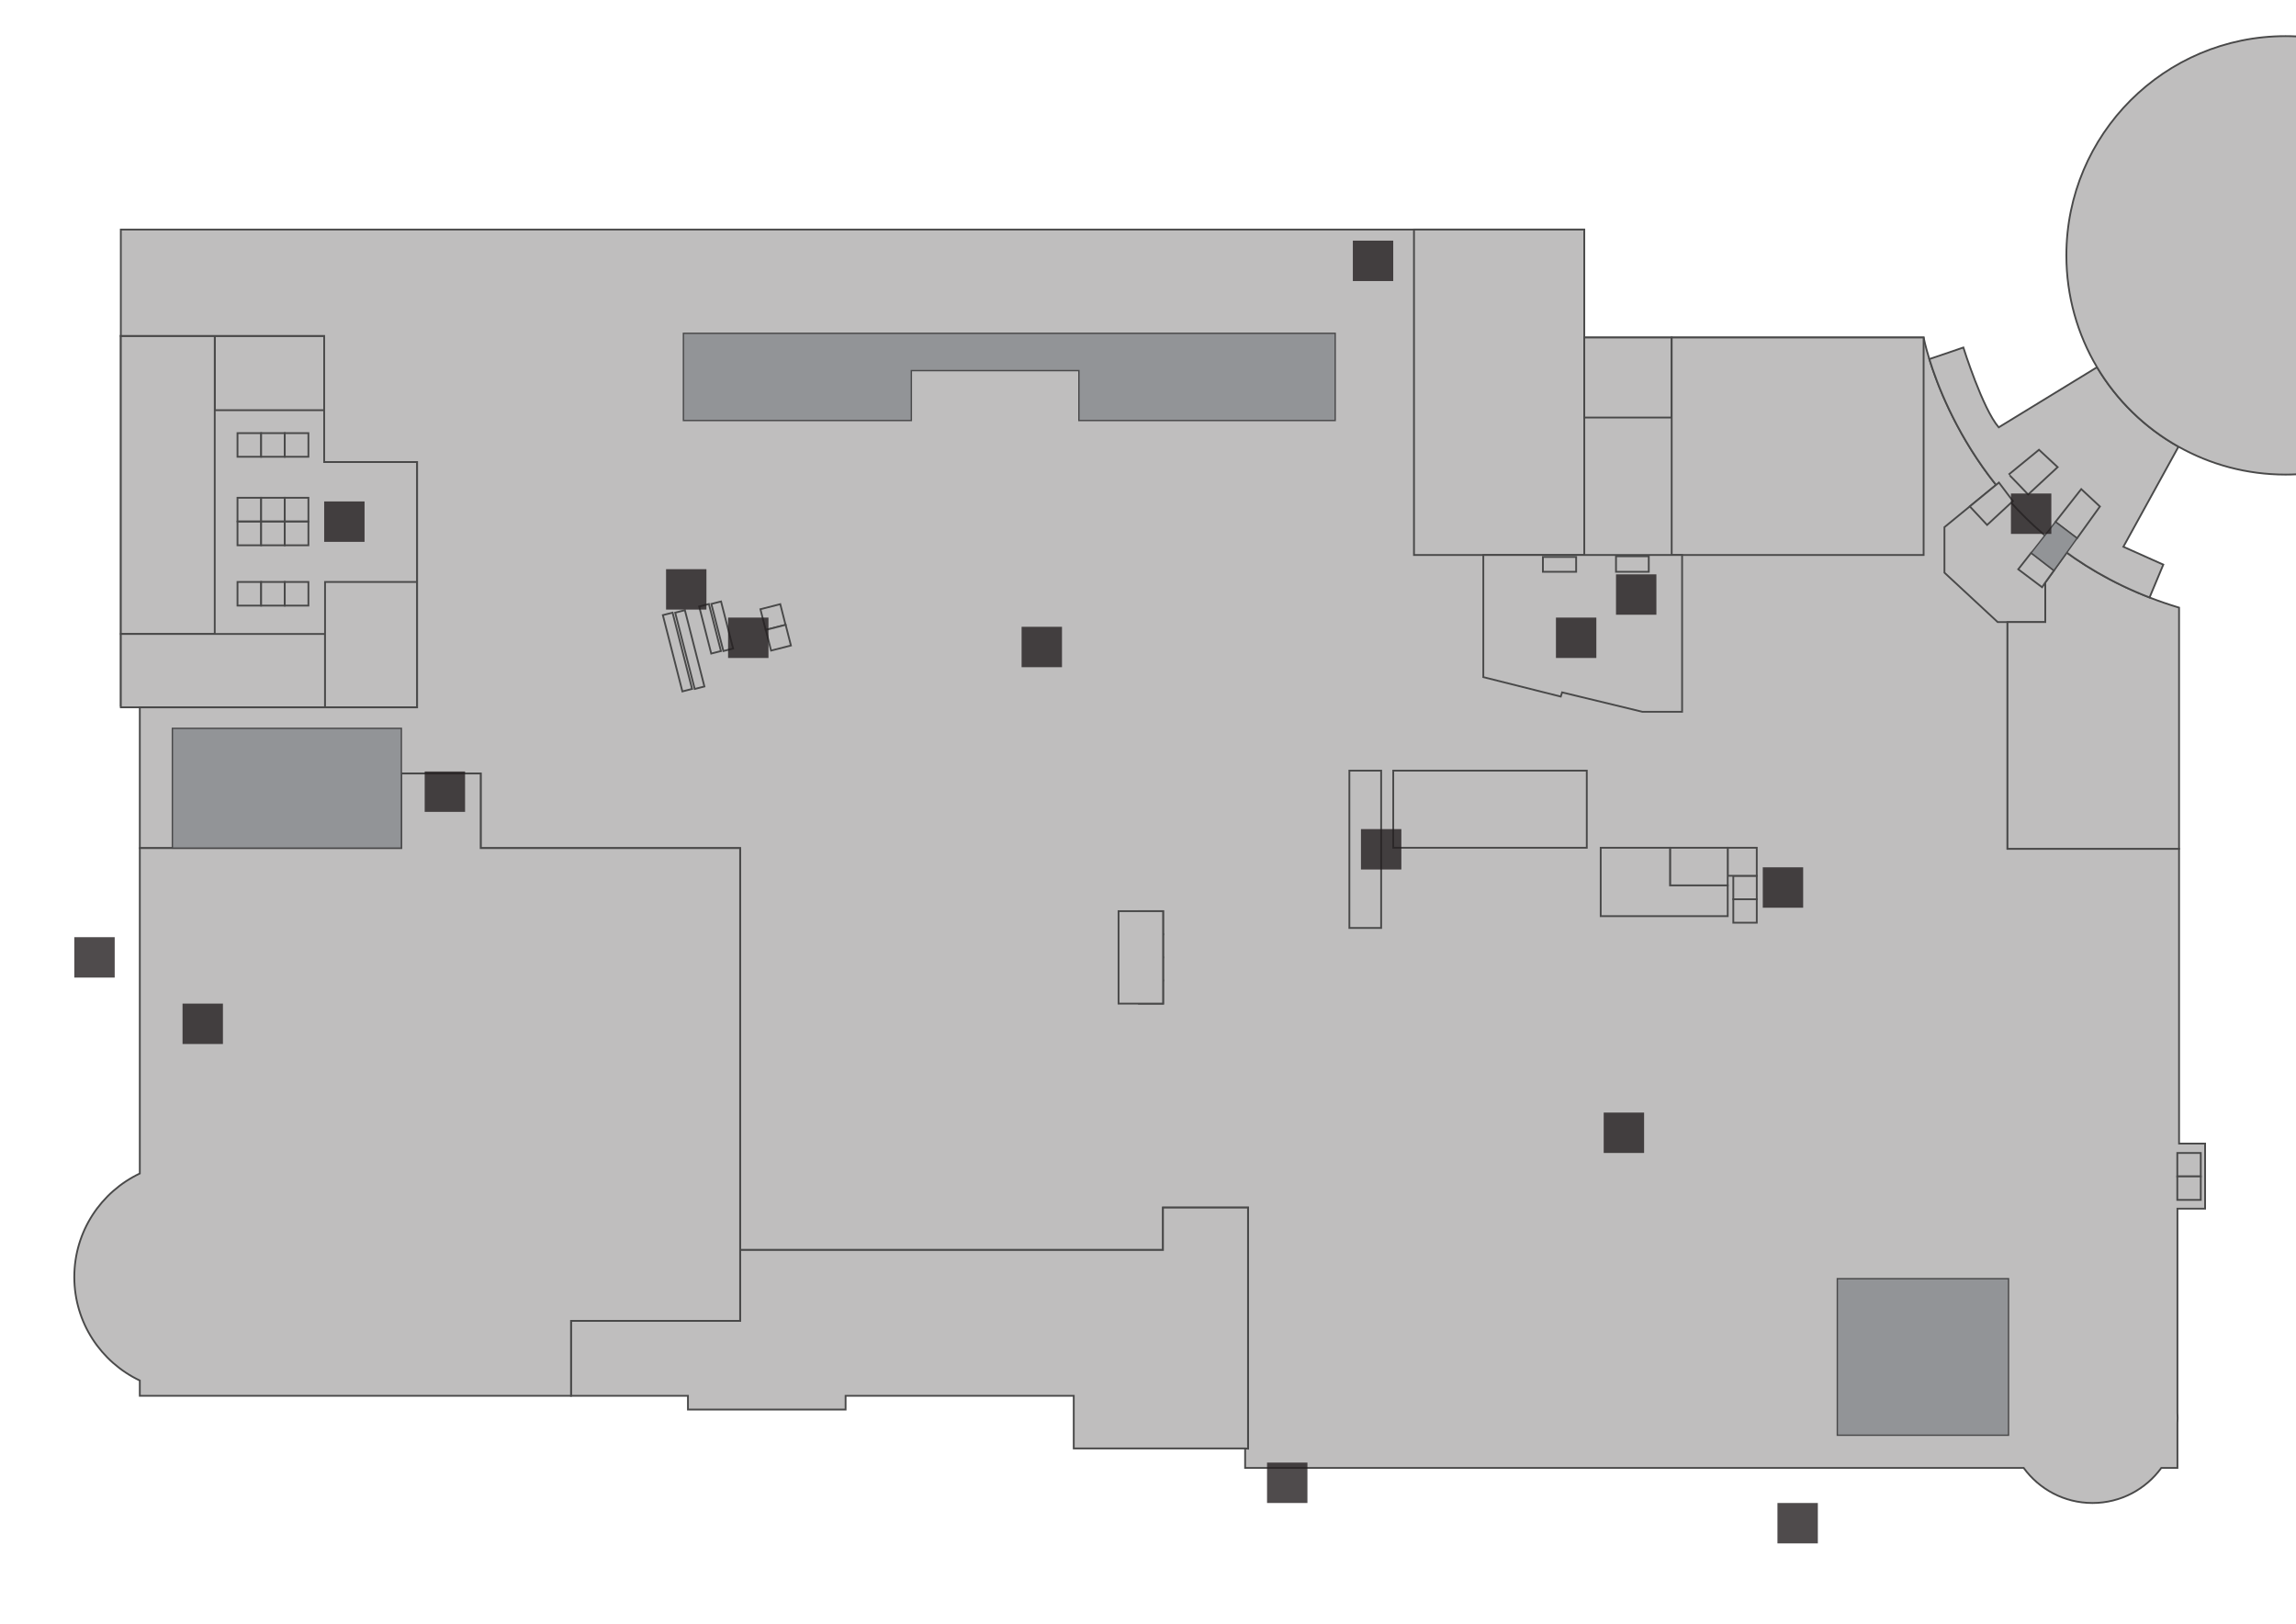 <?xml version="1.0" encoding="utf-8"?>
<!-- Generator: Adobe Illustrator 16.0.0, SVG Export Plug-In . SVG Version: 6.00 Build 0)  -->
<!DOCTYPE svg PUBLIC "-//W3C//DTD SVG 1.1//EN" "http://www.w3.org/Graphics/SVG/1.1/DTD/svg11.dtd">
<svg version="1.1" id="Layer_1" xmlns="http://www.w3.org/2000/svg" xmlns:xlink="http://www.w3.org/1999/xlink" x="0px" y="0px"
	 width="841.89px" height="595.281px" viewBox="0 0 841.89 595.281" enable-background="new 0 0 841.89 595.281"
	 xml:space="preserve">
<g id="background">
	<rect fill="#FFFFFF" width="841.89" height="595.281"/>
</g>
<g id="etc">
	<polygon fill="#BFBEBE" stroke="#494949" stroke-width="0.66" stroke-miterlimit="10" points="152.951,169.383 118.864,169.383 
		118.864,123.163 44.302,123.163 44.302,258.765 51.263,258.765 51.263,259.32 152.951,259.32 	"/>
	
		<rect x="130.612" y="150.382" fill="#BFBEBE" stroke="#494949" stroke-width="0.66" stroke-miterlimit="10" width="22.339" height="19.001"/>
	
		<rect x="87.087" y="182.49" fill="#BFBEBE" stroke="#494949" stroke-width="0.66" stroke-miterlimit="10" width="8.667" height="8.666"/>
	
		<rect x="95.754" y="182.49" fill="#BFBEBE" stroke="#494949" stroke-width="0.66" stroke-miterlimit="10" width="8.666" height="8.666"/>
	
		<rect x="104.42" y="182.49" fill="#BFBEBE" stroke="#494949" stroke-width="0.66" stroke-miterlimit="10" width="8.667" height="8.666"/>
	
		<rect x="87.087" y="158.791" fill="#BFBEBE" stroke="#494949" stroke-width="0.66" stroke-miterlimit="10" width="8.667" height="8.667"/>
	
		<rect x="95.754" y="158.791" fill="#BFBEBE" stroke="#494949" stroke-width="0.66" stroke-miterlimit="10" width="8.666" height="8.667"/>
	
		<rect x="104.42" y="158.791" fill="#BFBEBE" stroke="#494949" stroke-width="0.66" stroke-miterlimit="10" width="8.667" height="8.667"/>
	
		<rect x="87.087" y="191.242" fill="#BFBEBE" stroke="#494949" stroke-width="0.66" stroke-miterlimit="10" width="8.667" height="8.666"/>
	
		<rect x="95.754" y="191.242" fill="#BFBEBE" stroke="#494949" stroke-width="0.66" stroke-miterlimit="10" width="8.666" height="8.666"/>
	
		<rect x="104.42" y="191.242" fill="#BFBEBE" stroke="#494949" stroke-width="0.66" stroke-miterlimit="10" width="8.667" height="8.666"/>
	
		<rect x="87.087" y="213.356" fill="#BFBEBE" stroke="#494949" stroke-width="0.66" stroke-miterlimit="10" width="8.667" height="8.666"/>
	
		<rect x="95.754" y="213.356" fill="#BFBEBE" stroke="#494949" stroke-width="0.66" stroke-miterlimit="10" width="8.666" height="8.666"/>
	
		<rect x="104.42" y="213.356" fill="#BFBEBE" stroke="#494949" stroke-width="0.66" stroke-miterlimit="10" width="8.667" height="8.666"/>
	
		<rect x="78.743" y="123.163" fill="#BFBEBE" stroke="#494949" stroke-width="0.66" stroke-miterlimit="10" width="40.122" height="27.219"/>
	
		<rect x="44.302" y="123.163" fill="#BFBEBE" stroke="#494949" stroke-width="0.66" stroke-miterlimit="10" width="34.44" height="109.259"/>
	
		<rect x="44.302" y="232.422" fill="#BFBEBE" stroke="#494949" stroke-width="0.66" stroke-miterlimit="10" width="74.883" height="26.897"/>
	
		<rect x="119.185" y="213.356" fill="#BFBEBE" stroke="#494949" stroke-width="0.66" stroke-miterlimit="10" width="33.766" height="45.963"/>
	<path fill="#BFBEBE" stroke="#494949" stroke-width="0.66" stroke-miterlimit="10" d="M808.558,443.117v-23.863h-9.545V311.189
		h-62.918v-83.132h13.867v-14.508l7.867-10.947c-32.574-23.593-45.807-56.135-50.387-70.95c-1.529-4.944-2.1-7.92-2.1-7.92h-124.49
		V84.157H44.302v39.006h74.562v46.22h34.087v89.937H51.263v51.612h95.911v-27.347h29.081v27.347h95.136v147.327h155.04v-15.535
		h31.189v88.363l-1.062-0.07v7.158h285.48c5.674,7.785,14.857,12.85,25.229,12.85s19.557-5.064,25.229-12.85h5.92v-16.498
		c0.037-0.613,0.061-1.236,0.061-1.861s-0.023-1.248-0.061-1.863v-74.836H808.558L808.558,443.117z"/>
	<polygon fill="#BFBEBE" stroke="#494949" stroke-width="0.66" stroke-miterlimit="10" points="457.619,442.724 426.429,442.724 
		426.429,458.259 271.39,458.259 271.39,484.257 209.378,484.257 209.378,511.726 252.254,511.726 252.254,516.763 310.059,516.763 
		310.059,511.726 393.716,511.726 393.716,531.017 456.558,531.017 457.619,531.087 	"/>
	
		<rect x="732.136" y="190.623" transform="matrix(-0.738 -0.675 0.675 -0.738 1142.031 839.763)" fill="#BFBEBE" stroke="#494949" stroke-width="0.66" stroke-miterlimit="10" width="3.67" height="15.296"/>
	
		<rect x="735.429" y="193.825" transform="matrix(-0.739 -0.674 0.674 -0.739 1145.89 847.364)" fill="#BFBEBE" stroke="#494949" stroke-width="0.66" stroke-miterlimit="10" width="3.671" height="15.297"/>
	
		<rect x="518.476" y="84.157" fill="#BFBEBE" stroke="#494949" stroke-width="0.66" stroke-miterlimit="10" width="62.443" height="119.314"/>
	
		<rect x="798.367" y="422.697" fill="#BFBEBE" stroke="#494949" stroke-width="0.66" stroke-miterlimit="10" width="8.602" height="8.602"/>
	
		<rect x="798.367" y="431.298" fill="#BFBEBE" stroke="#494949" stroke-width="0.66" stroke-miterlimit="10" width="8.602" height="8.602"/>
	
		<rect x="580.919" y="123.732" fill="#BFBEBE" stroke="#494949" stroke-width="0.66" stroke-miterlimit="10" width="32.051" height="29.346"/>
	
		<rect x="612.97" y="123.732" fill="#BFBEBE" stroke="#494949" stroke-width="0.66" stroke-miterlimit="10" width="92.375" height="79.739"/>
	<polygon fill="#BFBEBE" stroke="#494949" stroke-width="0.66" stroke-miterlimit="10" points="712.986,209.954 712.986,193.264 
		747.65,164.89 769.99,185.689 749.962,213.549 749.962,228.057 732.5,228.057 	"/>
	<path fill="#BFBEBE" stroke="#494949" stroke-width="0.66" stroke-miterlimit="10" d="M749.962,228.057h-13.867v83.132h62.918
		v-88.42c-3.754-1.128-7.357-2.373-10.826-3.717c-11.629-4.51-21.678-10.164-30.355-16.45l-7.869,10.947V228.057L749.962,228.057z"
		/>
	
		<rect x="596.035" y="223.596" transform="matrix(-0.97 -0.245 0.245 -0.97 1119.09 615.438)" fill="#BFBEBE" stroke="#494949" stroke-width="0.66" stroke-miterlimit="10" width="3.671" height="28.866"/>
	
		<rect x="600.41" y="224.982" transform="matrix(-0.97 -0.245 0.245 -0.97 1127.367 619.239)" fill="#BFBEBE" stroke="#494949" stroke-width="0.66" stroke-miterlimit="10" width="3.671" height="28.866"/>
	
		<rect x="585.553" y="220.452" transform="matrix(-0.97 -0.245 0.245 -0.97 1100.928 593.246)" fill="#BFBEBE" stroke="#494949" stroke-width="0.66" stroke-miterlimit="10" width="3.671" height="15.296"/>
	
		<rect x="589.958" y="221.663" transform="matrix(-0.97 -0.245 0.245 -0.97 1109.402 596.577)" fill="#BFBEBE" stroke="#494949" stroke-width="0.66" stroke-miterlimit="10" width="3.67" height="15.296"/>
	
		<rect x="563.063" y="222.582" transform="matrix(0.235 -0.972 0.972 0.235 213.648 724.185)" fill="#BFBEBE" stroke="#494949" stroke-width="0.66" stroke-miterlimit="10" width="7.831" height="7.511"/>
	
		<rect x="561.212" y="230.191" transform="matrix(0.235 -0.972 0.972 0.235 204.853 728.215)" fill="#BFBEBE" stroke="#494949" stroke-width="0.66" stroke-miterlimit="10" width="7.832" height="7.509"/>
	<polygon fill="#BFBEBE" stroke="#494949" stroke-width="0.66" stroke-miterlimit="10" points="543.896,203.471 616.789,203.471 
		616.789,260.957 602.244,260.957 572.785,253.831 572.302,255.372 543.896,248.247 	"/>
	
		<rect x="494.787" y="282.526" fill="#BFBEBE" stroke="#494949" stroke-width="0.66" stroke-miterlimit="10" width="11.65" height="57.679"/>
	
		<rect x="635.566" y="321.074" fill="#BFBEBE" stroke="#494949" stroke-width="0.66" stroke-miterlimit="10" width="8.602" height="8.604"/>
	
		<rect x="633.513" y="310.804" fill="#BFBEBE" stroke="#494949" stroke-width="0.66" stroke-miterlimit="10" width="10.654" height="10.271"/>
	
		<rect x="635.566" y="329.677" fill="#BFBEBE" stroke="#494949" stroke-width="0.66" stroke-miterlimit="10" width="8.602" height="8.601"/>
	
		<rect x="612.359" y="310.804" fill="#BFBEBE" stroke="#494949" stroke-width="0.66" stroke-miterlimit="10" width="21.152" height="13.802"/>
	<polygon fill="#BFBEBE" stroke="#494949" stroke-width="0.66" stroke-miterlimit="10" points="612.359,324.605 612.359,310.804 
		586.939,310.804 586.939,335.873 633.513,335.873 633.513,324.605 	"/>
	
		<rect x="510.869" y="282.526" fill="#BFBEBE" stroke="#494949" stroke-width="0.66" stroke-miterlimit="10" width="70.967" height="28.276"/>
	
		<rect x="417.626" y="334.044" fill="#BFBEBE" stroke="#494949" stroke-width="0.66" stroke-miterlimit="10" width="8.858" height="8.472"/>
	
		<rect x="417.626" y="342.516" fill="#BFBEBE" stroke="#494949" stroke-width="0.66" stroke-miterlimit="10" width="8.858" height="8.476"/>
	
		<rect x="417.626" y="350.99" fill="#BFBEBE" stroke="#494949" stroke-width="0.66" stroke-miterlimit="10" width="8.858" height="8.475"/>
	
		<rect x="417.626" y="359.464" fill="#BFBEBE" stroke="#494949" stroke-width="0.66" stroke-miterlimit="10" width="8.858" height="8.475"/>
	
		<rect x="410.146" y="334.044" fill="#BFBEBE" stroke="#494949" stroke-width="0.66" stroke-miterlimit="10" width="16.337" height="33.895"/>
	
		<rect x="246.706" y="224.549" transform="matrix(-0.969 0.248 -0.248 -0.969 548.516 408.983)" fill="#BFBEBE" stroke="#494949" stroke-width="0.66" stroke-miterlimit="10" width="3.67" height="28.866"/>
	
		<rect x="251.207" y="223.687" transform="matrix(-0.969 0.248 -0.248 -0.969 557.186 406.133)" fill="#BFBEBE" stroke="#494949" stroke-width="0.66" stroke-miterlimit="10" width="3.67" height="28.868"/>
	
		<rect x="258.631" y="221.587" transform="matrix(-0.969 0.248 -0.248 -0.969 569.914 389.277)" fill="#BFBEBE" stroke="#494949" stroke-width="0.66" stroke-miterlimit="10" width="3.67" height="17.812"/>
	
		<rect x="263.111" y="220.615" transform="matrix(-0.969 0.248 -0.248 -0.969 578.473 386.293)" fill="#BFBEBE" stroke="#494949" stroke-width="0.66" stroke-miterlimit="10" width="3.67" height="17.812"/>
	
		<rect x="279.605" y="222.491" transform="matrix(-0.247 -0.969 0.969 -0.247 134.232 556.828)" fill="#BFBEBE" stroke="#494949" stroke-width="0.66" stroke-miterlimit="10" width="7.832" height="7.511"/>
	
		<rect x="281.54" y="230.052" transform="matrix(-0.247 -0.969 0.969 -0.247 129.358 568.148)" fill="#BFBEBE" stroke="#494949" stroke-width="0.66" stroke-miterlimit="10" width="7.83" height="7.51"/>
	<path fill="#BFBEBE" stroke="#494949" stroke-width="0.66" stroke-miterlimit="10" d="M768.937,134.628l-36.053,22.044
		c-5.906-6.804-12.967-29.272-12.967-29.272l-12.475,4.252c5.801,18.762,25.469,65.96,80.744,87.399l5.041-12.05l-14.637-6.548
		l20.209-36.698C786.47,156.838,776.152,146.765,768.937,134.628z"/>
	<path fill="#BFBEBE" stroke="#494949" stroke-width="0.66" stroke-miterlimit="10" d="M838.064,13.248
		c-44.389,0-80.371,35.983-80.371,80.371c0,14.982,4.104,29.003,11.242,41.01c7.217,12.137,17.533,22.209,29.865,29.127
		c11.611,6.515,25.002,10.234,39.264,10.234c44.389,0,80.371-35.983,80.371-80.371C918.435,49.231,882.453,13.248,838.064,13.248z"
		/>
	<polygon fill="#BFBEBE" stroke="#494949" stroke-width="0.66" stroke-miterlimit="10" points="722.277,185.658 728.625,192.458 
		738.083,183.708 732.958,176.916 	"/>
	<path fill="#BFBEBE" stroke="#494949" stroke-width="0.66" stroke-miterlimit="10" d="M736.533,173.99
		c0.129-0.106,7.135,7.302,7.135,7.302l10.822-10.034l-6.84-6.368L736.533,173.99z"/>
	<polygon fill="#BFBEBE" stroke="#494949" stroke-width="0.66" stroke-miterlimit="10" points="769.99,185.689 763.142,179.314 
		753.687,191.346 761.607,197.35 	"/>
	<polygon fill="#BFBEBE" stroke="#494949" stroke-width="0.66" stroke-miterlimit="10" points="740.042,208.708 748.791,215.292 
		749.962,213.549 753.125,209.149 744.771,202.692 	"/>
	
		<rect x="565.75" y="204.188" fill="#BFBEBE" stroke="#494949" stroke-width="0.66" stroke-miterlimit="10" width="12.188" height="5.438"/>
	
		<rect x="592.55" y="203.938" fill="#BFBEBE" stroke="#494949" stroke-width="0.66" stroke-miterlimit="10" width="12.014" height="5.688"/>
	<path fill="#BFBEBE" stroke="#494949" stroke-width="0.66" stroke-miterlimit="10" d="M271.39,484.257V310.932h-95.136v-27.347
		h-29.081v27.347h-95.91v119.29c-14.196,6.732-24.017,21.191-24.017,37.949c0,16.756,9.82,31.215,24.017,37.949v5.604h158.116
		v-27.469h62.011V484.257z"/>
</g>
<g id="rooms">
	<polygon id="b1102" fill="#929497" stroke="#49494A" stroke-width="0.5" stroke-miterlimit="10" points="250.592,122.2 
		489.587,122.2 489.587,154.169 395.605,154.169 395.605,135.874 334.172,135.874 334.172,154.169 250.592,154.169 	"/>
	<polygon id="b1101" fill="#929497" stroke="#49494A" stroke-width="0.5" stroke-miterlimit="10" points="63.208,267.023 
		63.208,292.733 63.208,310.932 147.174,310.932 147.174,292.733 147.174,267.023 	"/>
	
		<rect id="b1105" x="673.699" y="468.787" fill="#929497" stroke="#49494A" stroke-width="0.5" stroke-miterlimit="10" width="62.781" height="57.391"/>
	<polygon id="b1103_1_" fill="#929497" stroke="#49494A" stroke-width="0.5" stroke-miterlimit="10" points="753.687,191.346 
		744.771,202.692 753.125,209.149 761.607,197.35 	"/>
</g>
<g id="signs">
	<g id="toilet_4_">
		
			<rect id="toilet" x="499.033" y="303.96" opacity="0.8" fill="#231F20" enable-background="new    " width="14.811" height="14.811"/>
		
			<rect id="toilet_3_" x="66.933" y="367.938" opacity="0.8" fill="#231F20" enable-background="new    " width="14.811" height="14.812"/>
	</g>
	<g id="parking">
		
			<rect id="toilet_1_" x="374.595" y="229.796" opacity="0.8" fill="#231F20" enable-background="new    " width="14.812" height="14.811"/>
		
			<rect id="toilet_2_" x="588.041" y="407.886" opacity="0.8" fill="#231F20" enable-background="new    " width="14.811" height="14.811"/>
	</g>
	<g id="lift">
		<rect x="118.864" y="183.836" opacity="0.8" fill="#231F20" enable-background="new    " width="14.811" height="14.811"/>
		<rect x="266.97" y="226.414" opacity="0.8" fill="#231F20" enable-background="new    " width="14.811" height="14.811"/>
		<rect x="570.531" y="226.414" opacity="0.8" fill="#231F20" enable-background="new    " width="14.811" height="14.811"/>
		<rect x="646.367" y="317.971" opacity="0.8" fill="#231F20" enable-background="new    " width="14.811" height="14.812"/>
	</g>
	<g id="entrance">
		<rect x="651.751" y="551.023" opacity="0.8" fill="#231F20" enable-background="new    " width="14.811" height="14.811"/>
		<rect x="464.595" y="536.212" opacity="0.8" fill="#231F20" enable-background="new    " width="14.811" height="14.812"/>
		<rect x="496.058" y="88.224" opacity="0.8" fill="#231F20" enable-background="new    " width="14.811" height="14.811"/>
		<rect x="27.246" y="343.585" opacity="0.8" fill="#231F20" enable-background="new    " width="14.811" height="14.811"/>
	</g>
	<g id="escalator">
		<rect x="244.223" y="208.67" opacity="0.8" fill="#231F20" enable-background="new    " width="14.811" height="14.811"/>
		<rect x="155.723" y="282.83" opacity="0.8" fill="#231F20" enable-background="new    " width="14.811" height="14.811"/>
		<rect x="592.55" y="210.563" opacity="0.8" fill="#231F20" enable-background="new    " width="14.812" height="14.811"/>
		<rect x="737.365" y="180.927" opacity="0.8" fill="#231F20" enable-background="new    " width="14.811" height="14.812"/>
	</g>
</g>
</svg>
